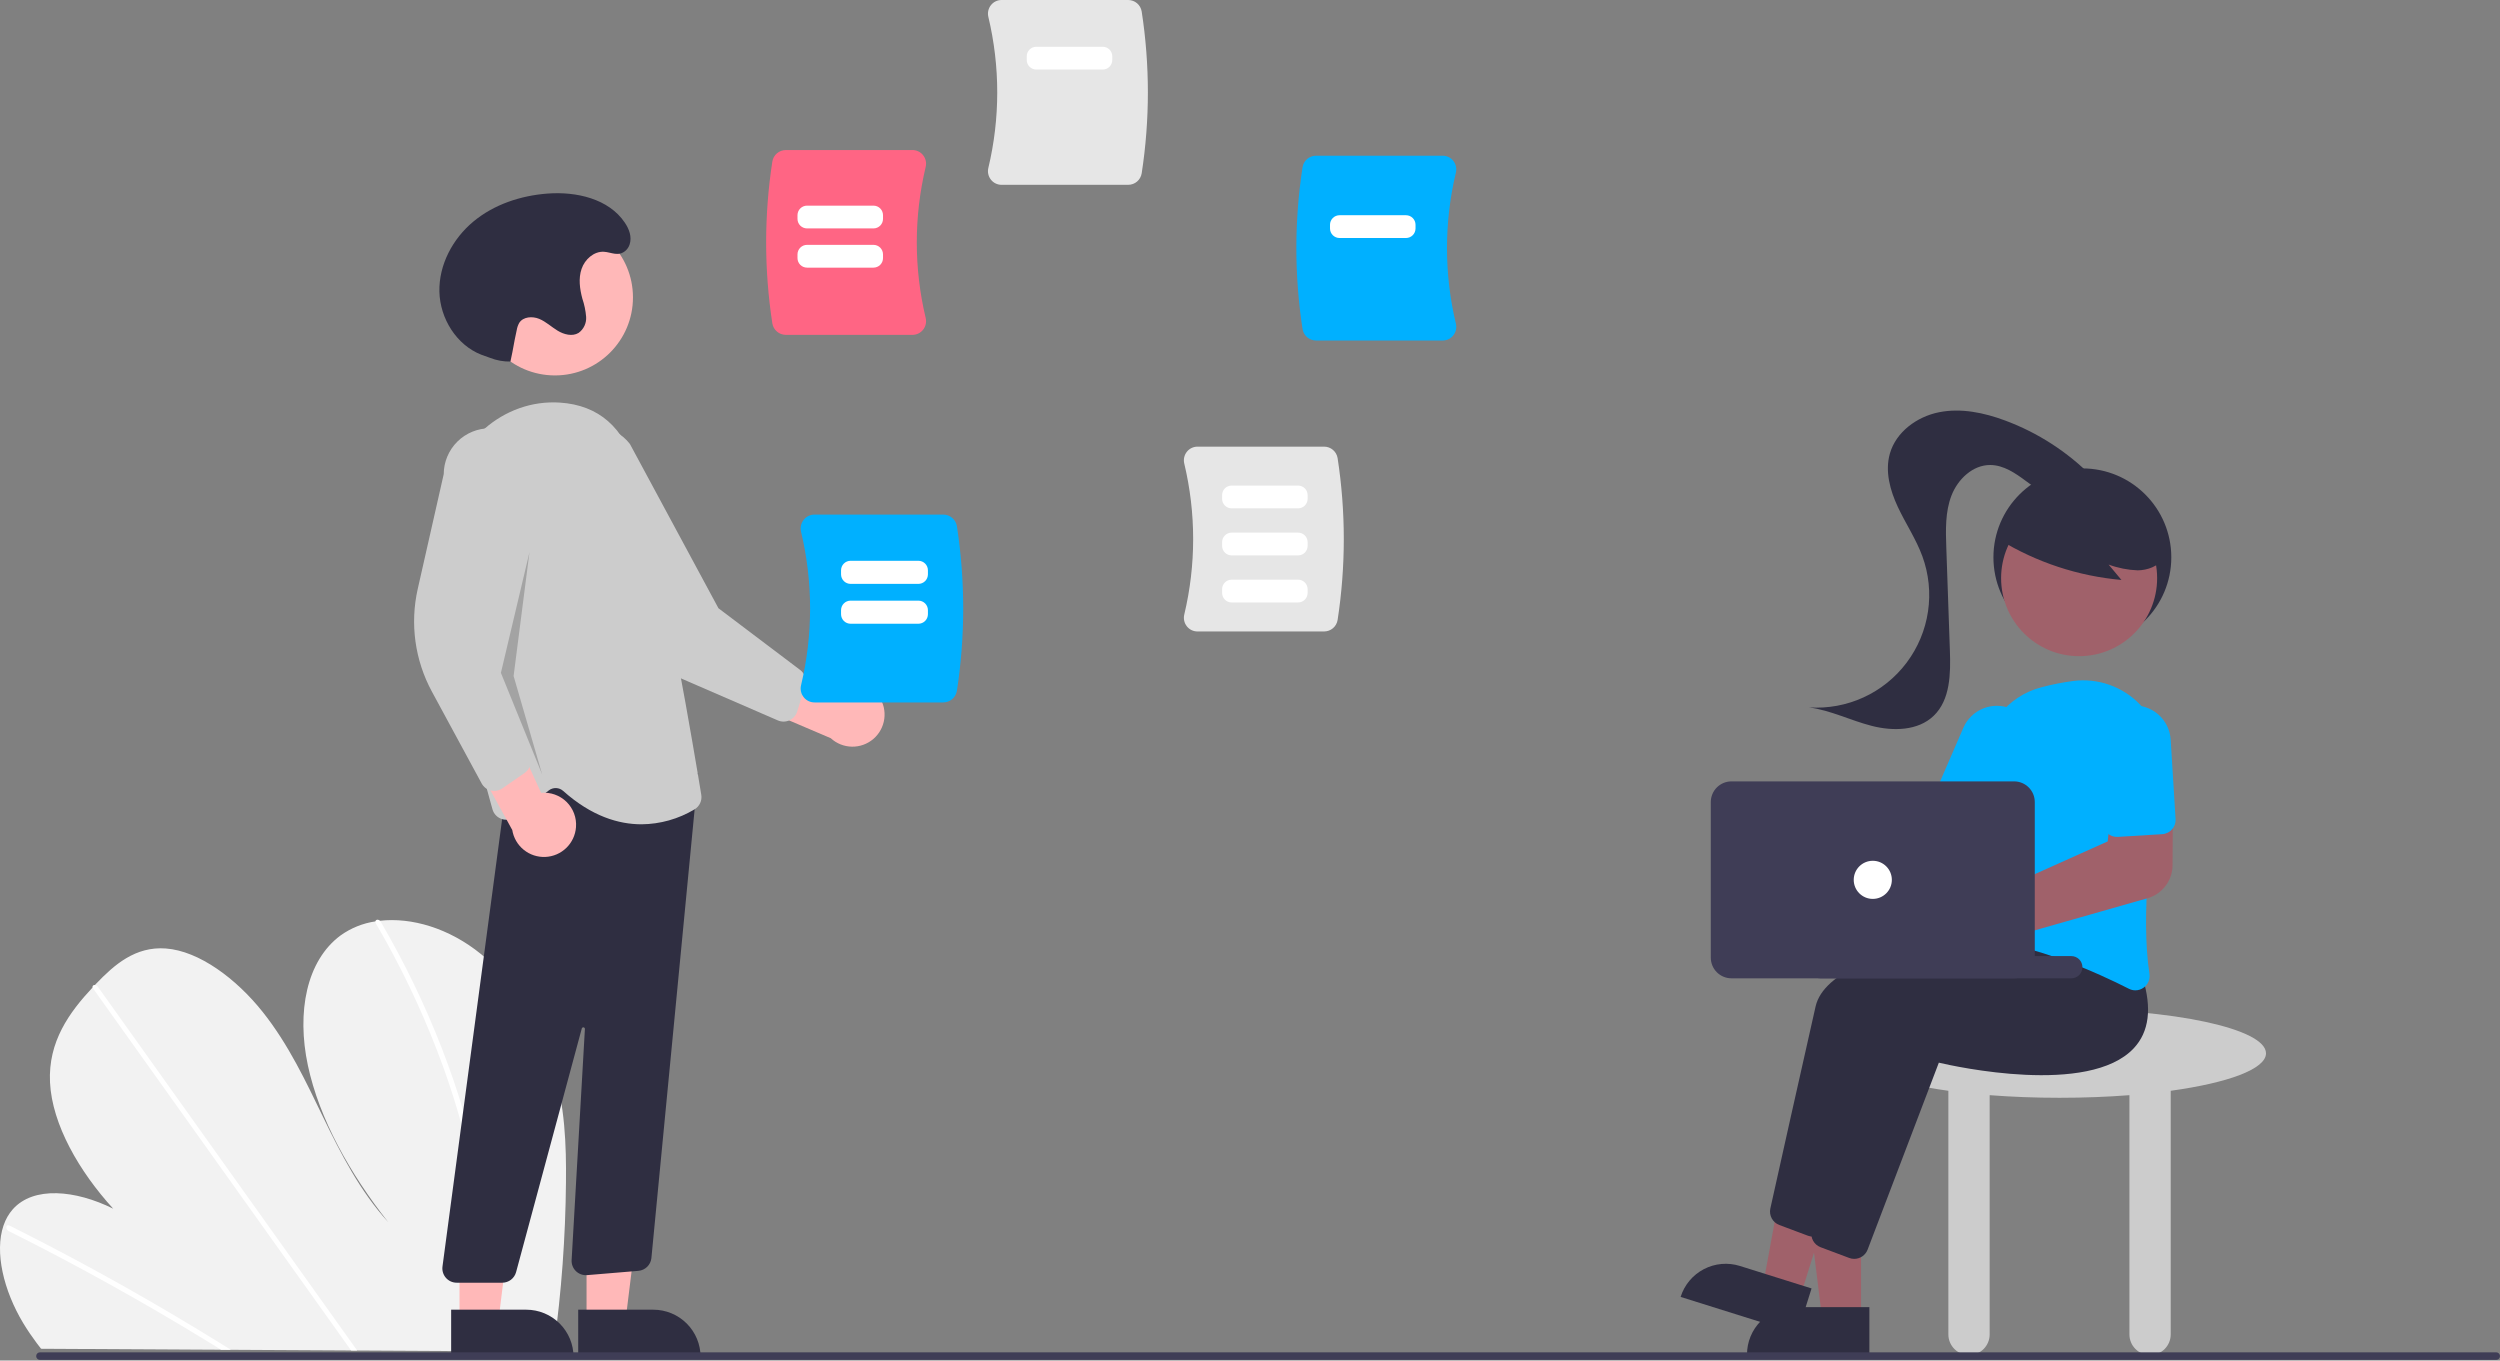 <svg width="588" height="320" viewBox="0 0 588 320" fill="none" xmlns="http://www.w3.org/2000/svg">
<rect x="0" y="0" width="588" height="320" fill="#808080" stroke="none"/>
<g clip-path="url(#clip0_424_1652)">
<path d="M133.114 278.119C133.001 290.98 132.059 303.821 130.294 316.56C130.232 317.008 130.165 317.455 130.102 317.902L9.661 317.229C9.307 316.785 8.959 316.335 8.622 315.88C7.497 314.374 6.444 312.826 5.476 311.224C0.826 303.505 -1.303 294.469 0.83 288.234L0.869 288.137C1.329 286.772 2.055 285.511 3.004 284.427C7.868 278.952 17.702 279.864 26.627 284.284C18.622 275.522 12.248 264.465 11.764 254.596C11.289 244.97 16.323 238.093 21.782 232.249C21.961 232.056 22.14 231.868 22.319 231.681C22.406 231.584 22.498 231.493 22.585 231.396C26.845 226.943 31.811 222.552 38.998 223.083C46.881 223.667 55.621 230.27 61.749 237.964C67.878 245.653 71.95 254.388 76.078 262.912C80.211 271.431 84.682 280.168 91.315 287.45C82.332 276.088 75.089 263.16 72.414 250.587C69.738 238.014 72.093 225.939 80.099 220.017C82.529 218.275 85.342 217.14 88.301 216.708C88.646 216.65 88.997 216.604 89.353 216.563C96.764 215.719 105.613 218.282 113.142 224.409C121.433 231.156 127.181 241.156 130.041 250.65C132.901 260.144 133.206 269.284 133.114 278.119Z" fill="#F2F2F2"/>
<path d="M54.314 317.478L52.011 317.465C51.28 317.008 50.545 316.556 49.807 316.109C49.35 315.821 48.888 315.543 48.425 315.26C40.786 310.594 33.099 306.119 25.364 301.834C17.636 297.546 9.869 293.455 2.064 289.561C1.857 289.471 1.688 289.311 1.587 289.11C1.485 288.908 1.458 288.677 1.509 288.458C1.517 288.429 1.53 288.402 1.547 288.377C1.656 288.173 1.899 288.088 2.255 288.262C3.212 288.742 4.175 289.222 5.132 289.713C12.959 293.673 20.752 297.831 28.512 302.186C36.266 306.54 43.976 311.085 51.642 315.823C51.803 315.921 51.965 316.024 52.126 316.122C52.857 316.574 53.583 317.026 54.314 317.478Z" fill="white"/>
<path d="M84.009 317.644L82.585 317.636C82.264 317.187 81.948 316.737 81.627 316.288C74.08 305.705 66.535 295.122 58.992 284.54C46.638 267.214 34.288 249.888 21.942 232.563C21.869 232.47 21.815 232.363 21.782 232.249C21.676 231.865 21.958 231.641 22.319 231.68C22.472 231.702 22.617 231.756 22.747 231.839C22.877 231.921 22.988 232.03 23.072 232.159C29.998 241.875 36.922 251.588 43.845 261.297C56.134 278.536 68.421 295.773 80.707 313.008C81.488 314.102 82.27 315.202 83.051 316.296C83.372 316.745 83.693 317.195 84.009 317.644Z" fill="white"/>
<path d="M115.737 309.376C115.664 311.776 115.505 314.138 115.298 316.478C115.257 316.926 115.217 317.373 115.177 317.821L113.683 317.812C113.728 317.365 113.774 316.917 113.814 316.47C114.13 313.089 114.354 309.671 114.384 306.159C114.424 296.423 113.475 286.709 111.553 277.165C109.509 266.888 106.574 256.809 102.782 247.042C98.802 236.74 94.004 226.774 88.433 217.239C88.328 217.083 88.281 216.896 88.301 216.709C88.362 216.284 88.929 216.157 89.353 216.564C89.437 216.644 89.509 216.735 89.567 216.835C90.257 218.02 90.933 219.209 91.598 220.401C96.963 229.99 101.556 239.991 105.332 250.309C108.928 260.108 111.664 270.203 113.508 280.477C115.235 290.009 115.982 299.692 115.737 309.376Z" fill="white"/>
<path d="M532.964 247.74C532.964 241.964 511.223 237.281 484.404 237.281C457.585 237.281 435.844 241.964 435.844 247.74C435.844 251.442 444.782 254.693 458.256 256.552V313.857C458.256 315.145 458.768 316.38 459.679 317.29C460.589 318.201 461.824 318.713 463.112 318.713C464.4 318.713 465.635 318.201 466.546 317.29C467.457 316.38 467.968 315.145 467.968 313.857V257.584C473.102 257.982 478.634 258.199 484.404 258.199C490.174 258.199 495.706 257.982 500.84 257.584V313.857C500.84 315.145 501.351 316.38 502.262 317.29C503.173 318.201 504.408 318.713 505.696 318.713C506.984 318.713 508.219 318.201 509.129 317.29C510.04 316.38 510.552 315.145 510.552 313.857V256.552C524.026 254.693 532.964 251.442 532.964 247.74Z" fill="#CCCCCC"/>
<path d="M489.773 152.004C501.326 152.004 510.691 142.639 510.691 131.086C510.691 119.533 501.326 110.168 489.773 110.168C478.22 110.168 468.855 119.533 468.855 131.086C468.855 142.639 478.22 152.004 489.773 152.004Z" fill="#2F2E41"/>
<path d="M437.717 310.062H428.557L424.2 274.734H437.718L437.717 310.062Z" fill="#A0616A"/>
<path d="M422.015 307.445H439.679V318.567H410.894C410.894 317.106 411.182 315.66 411.74 314.311C412.299 312.962 413.119 311.736 414.151 310.703C415.184 309.67 416.41 308.851 417.759 308.292C419.109 307.733 420.555 307.445 422.015 307.445Z" fill="#2F2E41"/>
<path d="M423.42 304.95L414.68 302.207L421.099 267.195L433.997 271.242L423.42 304.95Z" fill="#A0616A"/>
<path d="M409.222 297.752L426.076 303.041L422.746 313.652L395.281 305.033C395.718 303.64 396.426 302.346 397.363 301.226C398.3 300.106 399.449 299.181 400.744 298.505C402.038 297.829 403.453 297.415 404.908 297.285C406.363 297.156 407.829 297.315 409.222 297.752Z" fill="#2F2E41"/>
<path d="M426.399 290.855C425.998 290.855 425.6 290.783 425.225 290.641L418.487 288.115C417.73 287.829 417.102 287.28 416.716 286.569C416.33 285.858 416.212 285.033 416.384 284.242C418.081 276.615 423.862 250.646 427.028 236.717C430.783 220.195 485.556 217.125 487.886 217.002L488.078 216.992L494.239 224.735C496.466 231.891 495.76 237.473 492.142 241.326C481.584 252.567 450.061 245.592 446.302 244.709L429.547 288.69C429.303 289.327 428.871 289.875 428.309 290.262C427.747 290.648 427.081 290.855 426.399 290.855Z" fill="#2F2E41"/>
<path d="M436.111 296.086C435.71 296.086 435.312 296.013 434.937 295.872L428.199 293.345C427.442 293.059 426.814 292.511 426.428 291.8C426.042 291.089 425.924 290.263 426.096 289.473C427.793 281.845 433.575 255.876 436.74 241.947C440.495 225.425 495.268 222.355 497.598 222.233L497.79 222.223L503.951 229.966C506.178 237.122 505.472 242.704 501.854 246.557C491.296 257.797 459.773 250.822 456.014 249.94L439.259 293.921C439.015 294.558 438.583 295.106 438.021 295.492C437.459 295.879 436.793 296.086 436.111 296.086Z" fill="#2F2E41"/>
<path d="M416.616 188.49C416.864 188.821 417.085 189.171 417.277 189.537L454.124 193.419L459.428 186.147L471.449 192.717L461.031 210.364L415.842 198.842C414.702 199.954 413.251 200.692 411.681 200.958C410.111 201.225 408.497 201.007 407.054 200.334C405.611 199.661 404.407 198.565 403.603 197.191C402.798 195.817 402.43 194.231 402.549 192.643C402.668 191.055 403.267 189.541 404.267 188.302C405.268 187.063 406.621 186.158 408.148 185.708C409.675 185.257 411.303 185.282 412.816 185.779C414.329 186.276 415.654 187.221 416.616 188.49L416.616 188.49Z" fill="#A0616A"/>
<path d="M502.241 232.929C501.708 232.927 501.184 232.799 500.71 232.555C493.342 228.808 478.995 222.32 465.691 220.962C465.236 220.918 464.795 220.778 464.397 220.553C463.998 220.328 463.652 220.022 463.379 219.655C463.1 219.284 462.901 218.86 462.794 218.409C462.687 217.957 462.674 217.489 462.756 217.032C463.956 210.387 466.71 193.464 466.355 179.902C466.251 175.731 467.568 171.65 470.091 168.328C472.614 165.006 476.192 162.641 480.238 161.622C482.673 160.98 485.146 160.492 487.643 160.162C490.513 159.799 493.428 160.113 496.155 161.078C498.882 162.044 501.345 163.635 503.346 165.724C505.348 167.812 506.832 170.341 507.681 173.106C508.529 175.872 508.718 178.798 508.232 181.65C505.86 195.705 503.468 215.335 505.547 229.039C505.642 229.653 505.566 230.282 505.326 230.855C505.086 231.428 504.692 231.924 504.188 232.288C503.623 232.702 502.942 232.927 502.241 232.929Z" fill="#00B0FF"/>
<path d="M467.037 197.181C466.578 197.18 466.124 197.085 465.703 196.902L456.104 192.747C455.287 192.392 454.643 191.728 454.315 190.899C453.988 190.07 454.001 189.145 454.354 188.327L461.774 171.187C462.222 170.151 462.869 169.213 463.68 168.428C464.49 167.642 465.447 167.024 466.496 166.608C467.545 166.192 468.666 165.987 469.795 166.005C470.923 166.023 472.037 166.262 473.073 166.711C474.109 167.159 475.046 167.807 475.831 168.618C476.617 169.428 477.234 170.386 477.65 171.435C478.065 172.485 478.269 173.606 478.251 174.734C478.232 175.863 477.992 176.977 477.543 178.012L470.123 195.152C469.862 195.754 469.431 196.267 468.883 196.627C468.335 196.987 467.693 197.18 467.037 197.181V197.181Z" fill="#00B0FF"/>
<path d="M489.009 154.331C499.143 154.331 507.358 146.116 507.358 135.982C507.358 125.848 499.143 117.633 489.009 117.633C478.875 117.633 470.66 125.848 470.66 135.982C470.66 146.116 478.875 154.331 489.009 154.331Z" fill="#A0616A"/>
<path d="M470.33 126.968C479.021 132.274 488.819 135.503 498.962 136.403L495.944 132.787C498.142 133.599 500.454 134.058 502.795 134.147C505.134 134.111 507.584 133.21 508.911 131.284C509.503 130.327 509.855 129.241 509.936 128.118C510.018 126.996 509.826 125.87 509.378 124.837C508.459 122.778 507.027 120.988 505.22 119.638C502.017 117.104 498.236 115.402 494.216 114.683C490.195 113.964 486.059 114.252 482.177 115.519C479.513 116.315 477.128 117.845 475.294 119.934C473.555 122.08 470.206 123.992 471.097 126.607L470.33 126.968Z" fill="#2F2E41"/>
<path d="M492.094 112.161C486.307 106.292 479.303 101.764 471.577 98.894C466.617 97.056 461.219 95.921 456.034 96.965C450.849 98.008 445.945 101.595 444.499 106.682C443.316 110.842 444.537 115.321 446.373 119.237C448.208 123.153 450.659 126.785 452.144 130.847C453.658 134.992 454.114 139.449 453.469 143.815C452.824 148.18 451.099 152.315 448.45 155.845C445.802 159.375 442.314 162.187 438.302 164.027C434.291 165.866 429.884 166.675 425.481 166.38C430.576 167.063 435.272 169.457 440.252 170.731C445.231 172.005 451.109 171.919 454.809 168.352C458.725 164.577 458.803 158.44 458.614 153.005C458.332 144.925 458.051 136.845 457.77 128.766C457.626 124.645 457.503 120.393 458.989 116.547C460.475 112.701 464.007 109.333 468.13 109.368C471.254 109.395 474.02 111.288 476.526 113.155C479.032 115.021 481.684 117.013 484.796 117.291C487.909 117.568 491.463 115.265 491.23 112.149" fill="#2F2E41"/>
<path d="M458.16 228.217C456.944 228.216 455.743 227.945 454.645 227.423C453.546 226.902 452.577 226.144 451.807 225.203C451.037 224.262 450.485 223.162 450.191 221.982C449.897 220.803 449.869 219.572 450.108 218.38C450.347 217.188 450.847 216.064 451.573 215.088C452.299 214.113 453.232 213.311 454.305 212.739C455.378 212.168 456.565 211.841 457.78 211.784C458.994 211.726 460.206 211.939 461.329 212.406H461.329C461.666 212.549 461.994 212.715 462.309 212.903L495.733 197.896L496.672 188.831L511.08 188.445L510.985 203.538C510.967 205.286 510.386 206.982 509.328 208.374C508.27 209.766 506.792 210.779 505.112 211.264L466.024 222.391C465.948 222.649 465.858 222.903 465.755 223.152C465.128 224.65 464.073 225.93 462.722 226.831C461.371 227.732 459.784 228.214 458.16 228.217V228.217Z" fill="#A0616A"/>
<path d="M509.86 195.84C509.45 196.048 509.002 196.169 508.544 196.196L498.105 196.838C497.215 196.891 496.34 196.59 495.673 196C495.005 195.409 494.599 194.578 494.543 193.689L493.397 175.047C493.326 173.92 493.478 172.79 493.843 171.721C494.209 170.653 494.782 169.667 495.53 168.82C496.277 167.974 497.184 167.282 498.199 166.786C499.214 166.291 500.316 166 501.444 165.93C502.571 165.861 503.701 166.015 504.769 166.382C505.837 166.75 506.821 167.325 507.667 168.074C508.512 168.822 509.202 169.731 509.696 170.746C510.19 171.762 510.48 172.865 510.547 173.992L511.693 192.634C511.733 193.289 511.581 193.941 511.255 194.51C510.929 195.08 510.445 195.542 509.86 195.84L509.86 195.84Z" fill="#00B0FF"/>
<path d="M487.172 230.102H428.153C427.459 230.102 426.794 229.826 426.304 229.336C425.813 228.845 425.538 228.18 425.538 227.487C425.538 226.793 425.813 226.128 426.304 225.638C426.794 225.148 427.459 224.872 428.153 224.872H487.172C487.865 224.872 488.53 225.148 489.021 225.638C489.511 226.128 489.786 226.793 489.786 227.487C489.786 228.18 489.511 228.845 489.021 229.336C488.53 229.826 487.865 230.102 487.172 230.102Z" fill="#3F3D56"/>
<path d="M402.378 225.244V188.637C402.38 187.35 402.892 186.116 403.802 185.205C404.713 184.295 405.947 183.783 407.234 183.781H473.724C475.012 183.783 476.246 184.295 477.156 185.205C478.067 186.116 478.579 187.35 478.58 188.637V225.244C478.579 226.532 478.067 227.766 477.156 228.676C476.246 229.587 475.012 230.099 473.724 230.1H407.234C405.947 230.099 404.713 229.587 403.802 228.676C402.892 227.766 402.38 226.532 402.378 225.244Z" fill="#3F3D56"/>
<path d="M440.479 211.422C442.955 211.422 444.962 209.415 444.962 206.939C444.962 204.464 442.955 202.457 440.479 202.457C438.004 202.457 435.997 204.464 435.997 206.939C435.997 209.415 438.004 211.422 440.479 211.422Z" fill="white"/>
<path d="M206.777 163.86C206.171 162.944 205.373 162.171 204.436 161.597C203.5 161.023 202.449 160.661 201.358 160.537C200.267 160.412 199.162 160.529 198.121 160.878C197.079 161.227 196.127 161.8 195.331 162.557L171.608 150.312L173.083 164.107L195.385 173.62C196.745 174.872 198.517 175.583 200.366 175.616C202.215 175.649 204.011 175.003 205.416 173.8C206.82 172.597 207.734 170.921 207.985 169.089C208.236 167.257 207.806 165.396 206.777 163.86H206.777Z" fill="#FFB8B8"/>
<path d="M185.694 169.413C185.265 169.61 184.799 169.714 184.327 169.719C183.854 169.724 183.386 169.63 182.953 169.442L160.419 159.667C152.715 156.326 146.486 150.3 142.892 142.71L131.045 117.705C130.171 116.582 129.527 115.297 129.149 113.925C128.772 112.552 128.668 111.119 128.845 109.707C129.022 108.295 129.476 106.931 130.18 105.694C130.884 104.457 131.825 103.371 132.95 102.498C134.074 101.625 135.359 100.983 136.732 100.607C138.105 100.231 139.538 100.13 140.95 100.308C142.362 100.487 143.725 100.942 144.961 101.648C146.197 102.354 147.282 103.296 148.154 104.421L168.977 143.055L188.204 157.58C188.755 157.997 189.163 158.574 189.375 159.232C189.587 159.889 189.592 160.596 189.39 161.256L187.502 167.352C187.3 168.006 186.903 168.582 186.364 169.004C186.158 169.166 185.933 169.304 185.694 169.413Z" fill="#CCCCCC"/>
<path d="M130.524 88.3C140.658 88.3 148.873 80.084 148.873 69.951C148.873 59.817 140.658 51.602 130.524 51.602C120.39 51.602 112.175 59.817 112.175 69.951C112.175 80.084 120.39 88.3 130.524 88.3Z" fill="#FFB8B8"/>
<path d="M137.956 310.656H147.115L151.472 275.328H137.954L137.956 310.656Z" fill="#FFB8B8"/>
<path d="M164.779 319.16L135.994 319.161L135.993 308.04L153.657 308.039C156.606 308.039 159.435 309.21 161.521 311.296C163.607 313.382 164.779 316.21 164.779 319.16L164.779 319.16Z" fill="#2F2E41"/>
<path d="M108.073 310.656H117.231L121.589 275.328H108.071L108.073 310.656Z" fill="#FFB8B8"/>
<path d="M134.896 319.16L106.11 319.161L106.11 308.04L123.774 308.039C126.723 308.039 129.552 309.21 131.638 311.296C133.724 313.382 134.896 316.21 134.896 319.16L134.896 319.16Z" fill="#2F2E41"/>
<path d="M104.875 300.544C104.559 300.184 104.324 299.76 104.186 299.302C104.047 298.843 104.008 298.361 104.072 297.886L120.107 177.617L159.948 184.383L164.2 181.832L153.205 295.944C153.113 296.714 152.759 297.429 152.201 297.969C151.644 298.508 150.917 298.839 150.145 298.905L138.081 299.91C137.601 299.95 137.119 299.887 136.666 299.724C136.213 299.562 135.8 299.304 135.455 298.968C135.11 298.632 134.842 298.226 134.668 297.777C134.494 297.329 134.418 296.848 134.445 296.368L137.569 242.023C137.574 241.931 137.545 241.84 137.487 241.768C137.43 241.696 137.347 241.647 137.256 241.633C137.165 241.618 137.071 241.637 136.993 241.687C136.916 241.737 136.859 241.815 136.835 241.904L121.383 299.205C121.19 299.918 120.767 300.548 120.181 300.997C119.594 301.447 118.876 301.691 118.137 301.692H107.404C106.925 301.692 106.451 301.59 106.015 301.392C105.579 301.194 105.19 300.905 104.875 300.544Z" fill="#2F2E41"/>
<path d="M132.466 186.035C132.009 185.621 131.421 185.38 130.804 185.354C130.188 185.328 129.582 185.519 129.092 185.894L121.127 192.089C120.693 192.427 120.184 192.654 119.642 192.749C119.101 192.844 118.544 192.805 118.021 192.635C117.499 192.465 117.026 192.169 116.644 191.773C116.262 191.378 115.983 190.895 115.832 190.366C111.925 176.683 103.073 142.241 105.254 117.999C106.49 104.259 118.355 93.816 131.704 94.692C140.83 95.3 146.834 100.565 149.549 110.339C156.215 134.337 163.54 178.356 164.941 186.937C165.052 187.603 164.958 188.286 164.674 188.898C164.389 189.51 163.926 190.021 163.345 190.365C159.576 192.628 155.27 193.84 150.875 193.875C145.556 193.875 139.179 192.023 132.466 186.035Z" fill="#CCCCCC"/>
<path d="M135.472 194.571C135.561 193.476 135.409 192.375 135.027 191.345C134.644 190.316 134.041 189.383 133.259 188.611C132.477 187.84 131.535 187.25 130.501 186.882C129.466 186.514 128.363 186.378 127.27 186.482L116.159 162.207L108.807 173.971L120.485 195.22C120.782 197.045 121.738 198.697 123.172 199.864C124.607 201.032 126.419 201.632 128.266 201.552C130.114 201.472 131.868 200.717 133.196 199.43C134.523 198.144 135.333 196.414 135.472 194.571H135.472Z" fill="#FFB8B8"/>
<path d="M115.456 185.931C114.996 185.821 114.565 185.615 114.191 185.328C113.816 185.04 113.506 184.677 113.281 184.262L101.582 162.665C97.581 155.281 96.399 146.695 98.254 138.505L104.364 111.518C104.37 110.095 104.656 108.687 105.206 107.375C105.756 106.062 106.559 104.871 107.57 103.869C108.581 102.867 109.779 102.074 111.096 101.536C112.414 100.997 113.824 100.724 115.247 100.731C116.67 100.738 118.078 101.025 119.39 101.576C120.702 102.128 121.893 102.932 122.893 103.944C123.894 104.956 124.686 106.155 125.223 107.472C125.76 108.79 126.033 110.201 126.024 111.624L118.567 154.874L124.733 178.169C124.909 178.837 124.875 179.543 124.636 180.191C124.397 180.839 123.964 181.399 123.397 181.793L118.15 185.425C117.588 185.814 116.92 186.023 116.235 186.023C115.973 186.023 115.711 185.992 115.456 185.931Z" fill="#CCCCCC"/>
<path opacity="0.2" d="M124.536 129.863L117.812 158.252L127.524 182.159L120.8 158.999L124.536 129.863Z" fill="black"/>
<path d="M120.053 85.037C118.421 85.067 116.799 84.773 115.281 84.173C114.613 83.916 113.919 83.704 113.252 83.447C107.364 81.172 103.485 74.901 103.346 68.59C103.208 62.279 106.476 56.154 111.329 52.117C116.182 48.08 122.468 46.008 128.762 45.528C135.542 45.012 143.176 46.731 146.965 52.378C147.973 53.881 148.678 55.704 148.081 57.519C147.902 58.066 147.582 58.557 147.154 58.943C145.462 60.448 143.775 59.316 142.05 59.216C139.68 59.079 137.55 60.998 136.785 63.246C136.02 65.493 136.357 67.968 136.975 70.261C137.445 71.641 137.742 73.074 137.858 74.527C137.908 75.256 137.771 75.985 137.46 76.646C137.149 77.307 136.674 77.877 136.081 78.303C134.6 79.199 132.654 78.68 131.172 77.787C129.69 76.892 128.409 75.65 126.808 74.992C125.207 74.334 123.056 74.48 122.124 75.938C121.828 76.469 121.627 77.048 121.532 77.648C120.696 81.454 120.888 81.23 120.053 85.037L120.053 85.037Z" fill="#2F2E41"/>
<path d="M279.144 147.306C278.84 146.921 278.627 146.472 278.523 145.992C278.418 145.512 278.424 145.015 278.541 144.538C281.327 132.867 281.327 120.704 278.541 109.033C278.424 108.556 278.418 108.059 278.522 107.58C278.627 107.1 278.84 106.65 279.144 106.265C279.442 105.886 279.823 105.579 280.257 105.368C280.691 105.158 281.168 105.049 281.651 105.051H311.438C312.2 105.052 312.935 105.324 313.515 105.817C314.095 106.31 314.481 106.993 314.604 107.745C316.547 120.364 316.547 133.207 314.604 145.827C314.481 146.578 314.095 147.261 313.515 147.755C312.935 148.248 312.2 148.519 311.438 148.521H281.651C281.168 148.522 280.691 148.414 280.257 148.203C279.823 147.993 279.442 147.686 279.144 147.306Z" fill="#E6E6E6"/>
<path d="M233.064 42.255C232.759 41.87 232.547 41.421 232.442 40.941C232.338 40.461 232.344 39.964 232.461 39.487C235.247 27.817 235.247 15.653 232.461 3.983C232.344 3.506 232.338 3.009 232.442 2.529C232.547 2.049 232.759 1.6 233.064 1.215C233.361 0.835 233.742 0.528 234.176 0.318C234.611 0.107 235.087 -0.002 235.57 1.59646e-05H265.358C266.119 0.002 266.855 0.273 267.435 0.766C268.014 1.26 268.4 1.943 268.524 2.694C270.467 15.314 270.467 28.157 268.524 40.776C268.4 41.527 268.014 42.21 267.435 42.704C266.855 43.197 266.119 43.468 265.358 43.47H235.57C235.087 43.472 234.611 43.363 234.176 43.152C233.742 42.942 233.361 42.635 233.064 42.255Z" fill="#E6E6E6"/>
<path d="M306.361 77.397C304.418 64.778 304.418 51.935 306.361 39.315C306.484 38.564 306.87 37.881 307.449 37.387C308.029 36.894 308.765 36.623 309.526 36.621H339.314C339.796 36.62 340.273 36.728 340.708 36.939C341.142 37.149 341.522 37.456 341.82 37.836C342.125 38.221 342.337 38.67 342.442 39.15C342.546 39.63 342.54 40.127 342.424 40.604C339.637 52.275 339.637 64.438 342.423 76.109C342.54 76.585 342.546 77.082 342.442 77.562C342.337 78.042 342.125 78.491 341.82 78.876C341.522 79.256 341.142 79.563 340.708 79.773C340.273 79.984 339.796 80.093 339.314 80.091H309.526C308.765 80.09 308.029 79.818 307.449 79.325C306.87 78.832 306.484 78.148 306.361 77.397Z" fill="#00B0FF"/>
<path d="M181.656 76.065C179.713 63.446 179.713 50.603 181.656 37.983C181.779 37.232 182.165 36.549 182.745 36.056C183.325 35.562 184.06 35.291 184.822 35.289H214.609C215.092 35.288 215.569 35.396 216.003 35.607C216.438 35.817 216.818 36.124 217.116 36.504C217.42 36.889 217.633 37.339 217.738 37.818C217.842 38.298 217.836 38.795 217.719 39.272C214.933 50.943 214.933 63.106 217.719 74.777C217.836 75.253 217.842 75.751 217.738 76.23C217.633 76.71 217.421 77.159 217.116 77.544C216.818 77.924 216.438 78.231 216.003 78.442C215.569 78.652 215.092 78.761 214.609 78.759H184.822C184.06 78.758 183.325 78.486 182.745 77.993C182.165 77.499 181.779 76.817 181.656 76.065Z" fill="#FF6584"/>
<path d="M189.024 163.977C188.715 163.586 188.498 163.129 188.392 162.641C188.286 162.154 188.292 161.648 188.411 161.164C191.243 149.301 191.243 136.938 188.411 125.075C188.292 124.591 188.286 124.085 188.392 123.598C188.498 123.11 188.715 122.653 189.024 122.262C189.327 121.876 189.714 121.564 190.155 121.35C190.597 121.136 191.081 121.026 191.572 121.027H221.849C222.622 121.029 223.371 121.305 223.96 121.806C224.549 122.308 224.941 123.002 225.066 123.765C227.041 136.593 227.041 149.646 225.066 162.474C224.941 163.237 224.549 163.931 223.96 164.433C223.371 164.934 222.622 165.21 221.849 165.212H191.572C191.081 165.213 190.597 165.103 190.155 164.889C189.714 164.675 189.327 164.363 189.024 163.977Z" fill="#00B0FF"/>
<path d="M9.4 319.845H587.11C587.346 319.845 587.573 319.752 587.739 319.585C587.906 319.418 588 319.192 588 318.956C588 318.72 587.906 318.494 587.739 318.327C587.573 318.16 587.346 318.066 587.11 318.066H9.4C9.283 318.066 9.167 318.089 9.058 318.133C8.95 318.178 8.852 318.243 8.769 318.326C8.686 318.409 8.62 318.507 8.575 318.615C8.531 318.723 8.508 318.839 8.508 318.956C8.508 319.073 8.531 319.189 8.575 319.297C8.62 319.405 8.686 319.503 8.769 319.586C8.852 319.668 8.95 319.734 9.058 319.778C9.167 319.823 9.283 319.846 9.4 319.845Z" fill="#3F3D56"/>
<path d="M216.006 137.329H200.056C199.462 137.328 198.892 137.092 198.472 136.672C198.052 136.251 197.816 135.682 197.815 135.087V134.136C197.816 133.542 198.052 132.972 198.472 132.552C198.892 132.132 199.462 131.895 200.056 131.895H216.006C216.6 131.895 217.17 132.132 217.59 132.552C218.01 132.972 218.247 133.542 218.247 134.136V135.087C218.247 135.682 218.01 136.251 217.59 136.672C217.17 137.092 216.6 137.328 216.006 137.329Z" fill="white"/>
<path d="M216.006 146.704H200.056C199.462 146.703 198.892 146.467 198.472 146.047C198.052 145.626 197.816 145.057 197.815 144.462V143.511C197.816 142.917 198.052 142.347 198.472 141.927C198.892 141.507 199.462 141.27 200.056 141.27H216.006C216.6 141.27 217.17 141.507 217.59 141.927C218.01 142.347 218.247 142.917 218.247 143.511V144.462C218.247 145.057 218.01 145.626 217.59 146.047C217.17 146.467 216.6 146.703 216.006 146.704Z" fill="white"/>
<path d="M205.443 53.725H189.811C189.217 53.724 188.647 53.488 188.227 53.068C187.807 52.648 187.571 52.078 187.57 51.484V50.608C187.571 50.014 187.807 49.444 188.227 49.024C188.647 48.604 189.217 48.368 189.811 48.367H205.443C206.037 48.368 206.607 48.604 207.027 49.024C207.447 49.444 207.684 50.014 207.684 50.608V51.484C207.684 52.078 207.447 52.648 207.027 53.068C206.607 53.488 206.037 53.724 205.443 53.725Z" fill="white"/>
<path d="M305.312 119.565H289.681C289.086 119.565 288.517 119.328 288.096 118.908C287.676 118.488 287.44 117.918 287.439 117.324V116.448C287.44 115.854 287.676 115.284 288.096 114.864C288.517 114.444 289.086 114.208 289.681 114.207H305.312C305.906 114.208 306.476 114.444 306.896 114.864C307.316 115.284 307.552 115.854 307.553 116.448V117.324C307.552 117.918 307.316 118.488 306.896 118.908C306.476 119.328 305.906 119.565 305.312 119.565Z" fill="white"/>
<path d="M305.312 130.632H289.681C289.086 130.631 288.517 130.395 288.096 129.975C287.676 129.554 287.44 128.985 287.439 128.391V127.515C287.44 126.92 287.676 126.351 288.096 125.931C288.517 125.51 289.086 125.274 289.681 125.273H305.312C305.906 125.274 306.476 125.51 306.896 125.931C307.316 126.351 307.552 126.92 307.553 127.515V128.391C307.552 128.985 307.316 129.554 306.896 129.975C306.476 130.395 305.906 130.631 305.312 130.632Z" fill="white"/>
<path d="M305.312 141.698H289.681C289.086 141.698 288.517 141.461 288.096 141.041C287.676 140.621 287.44 140.051 287.439 139.457V138.581C287.44 137.987 287.676 137.417 288.096 136.997C288.517 136.577 289.086 136.34 289.681 136.34H305.312C305.906 136.34 306.476 136.577 306.896 136.997C307.316 137.417 307.552 137.987 307.553 138.581V139.457C307.552 140.051 307.316 140.621 306.896 141.041C306.476 141.461 305.906 141.698 305.312 141.698Z" fill="white"/>
<path d="M205.443 62.948H189.811C189.217 62.947 188.647 62.711 188.227 62.291C187.807 61.871 187.571 61.301 187.57 60.707V59.831C187.571 59.237 187.807 58.667 188.227 58.247C188.647 57.827 189.217 57.59 189.811 57.59H205.443C206.037 57.59 206.607 57.827 207.027 58.247C207.447 58.667 207.684 59.237 207.684 59.831V60.707C207.684 61.301 207.447 61.871 207.027 62.291C206.607 62.711 206.037 62.947 205.443 62.948Z" fill="white"/>
<path d="M259.365 16.358H243.733C243.139 16.358 242.57 16.121 242.149 15.701C241.729 15.281 241.493 14.711 241.492 14.117V13.241C241.493 12.647 241.729 12.077 242.149 11.657C242.57 11.237 243.139 11.001 243.733 11H259.365C259.959 11.001 260.529 11.237 260.949 11.657C261.369 12.077 261.605 12.647 261.606 13.241V14.117C261.605 14.711 261.369 15.281 260.949 15.701C260.529 16.121 259.959 16.358 259.365 16.358Z" fill="white"/>
<path d="M330.691 55.979H315.06C314.465 55.979 313.896 55.742 313.476 55.322C313.055 54.902 312.819 54.332 312.818 53.738V52.862C312.819 52.268 313.055 51.698 313.476 51.278C313.896 50.858 314.465 50.622 315.06 50.621H330.691C331.285 50.622 331.855 50.858 332.275 51.278C332.695 51.698 332.932 52.268 332.932 52.862V53.738C332.932 54.332 332.695 54.902 332.275 55.322C331.855 55.742 331.285 55.979 330.691 55.979Z" fill="white"/>
</g>
<defs>
<clipPath id="clip0_424_1652">
<rect width="588" height="319.845" fill="white"/>
</clipPath>
</defs>
</svg>
